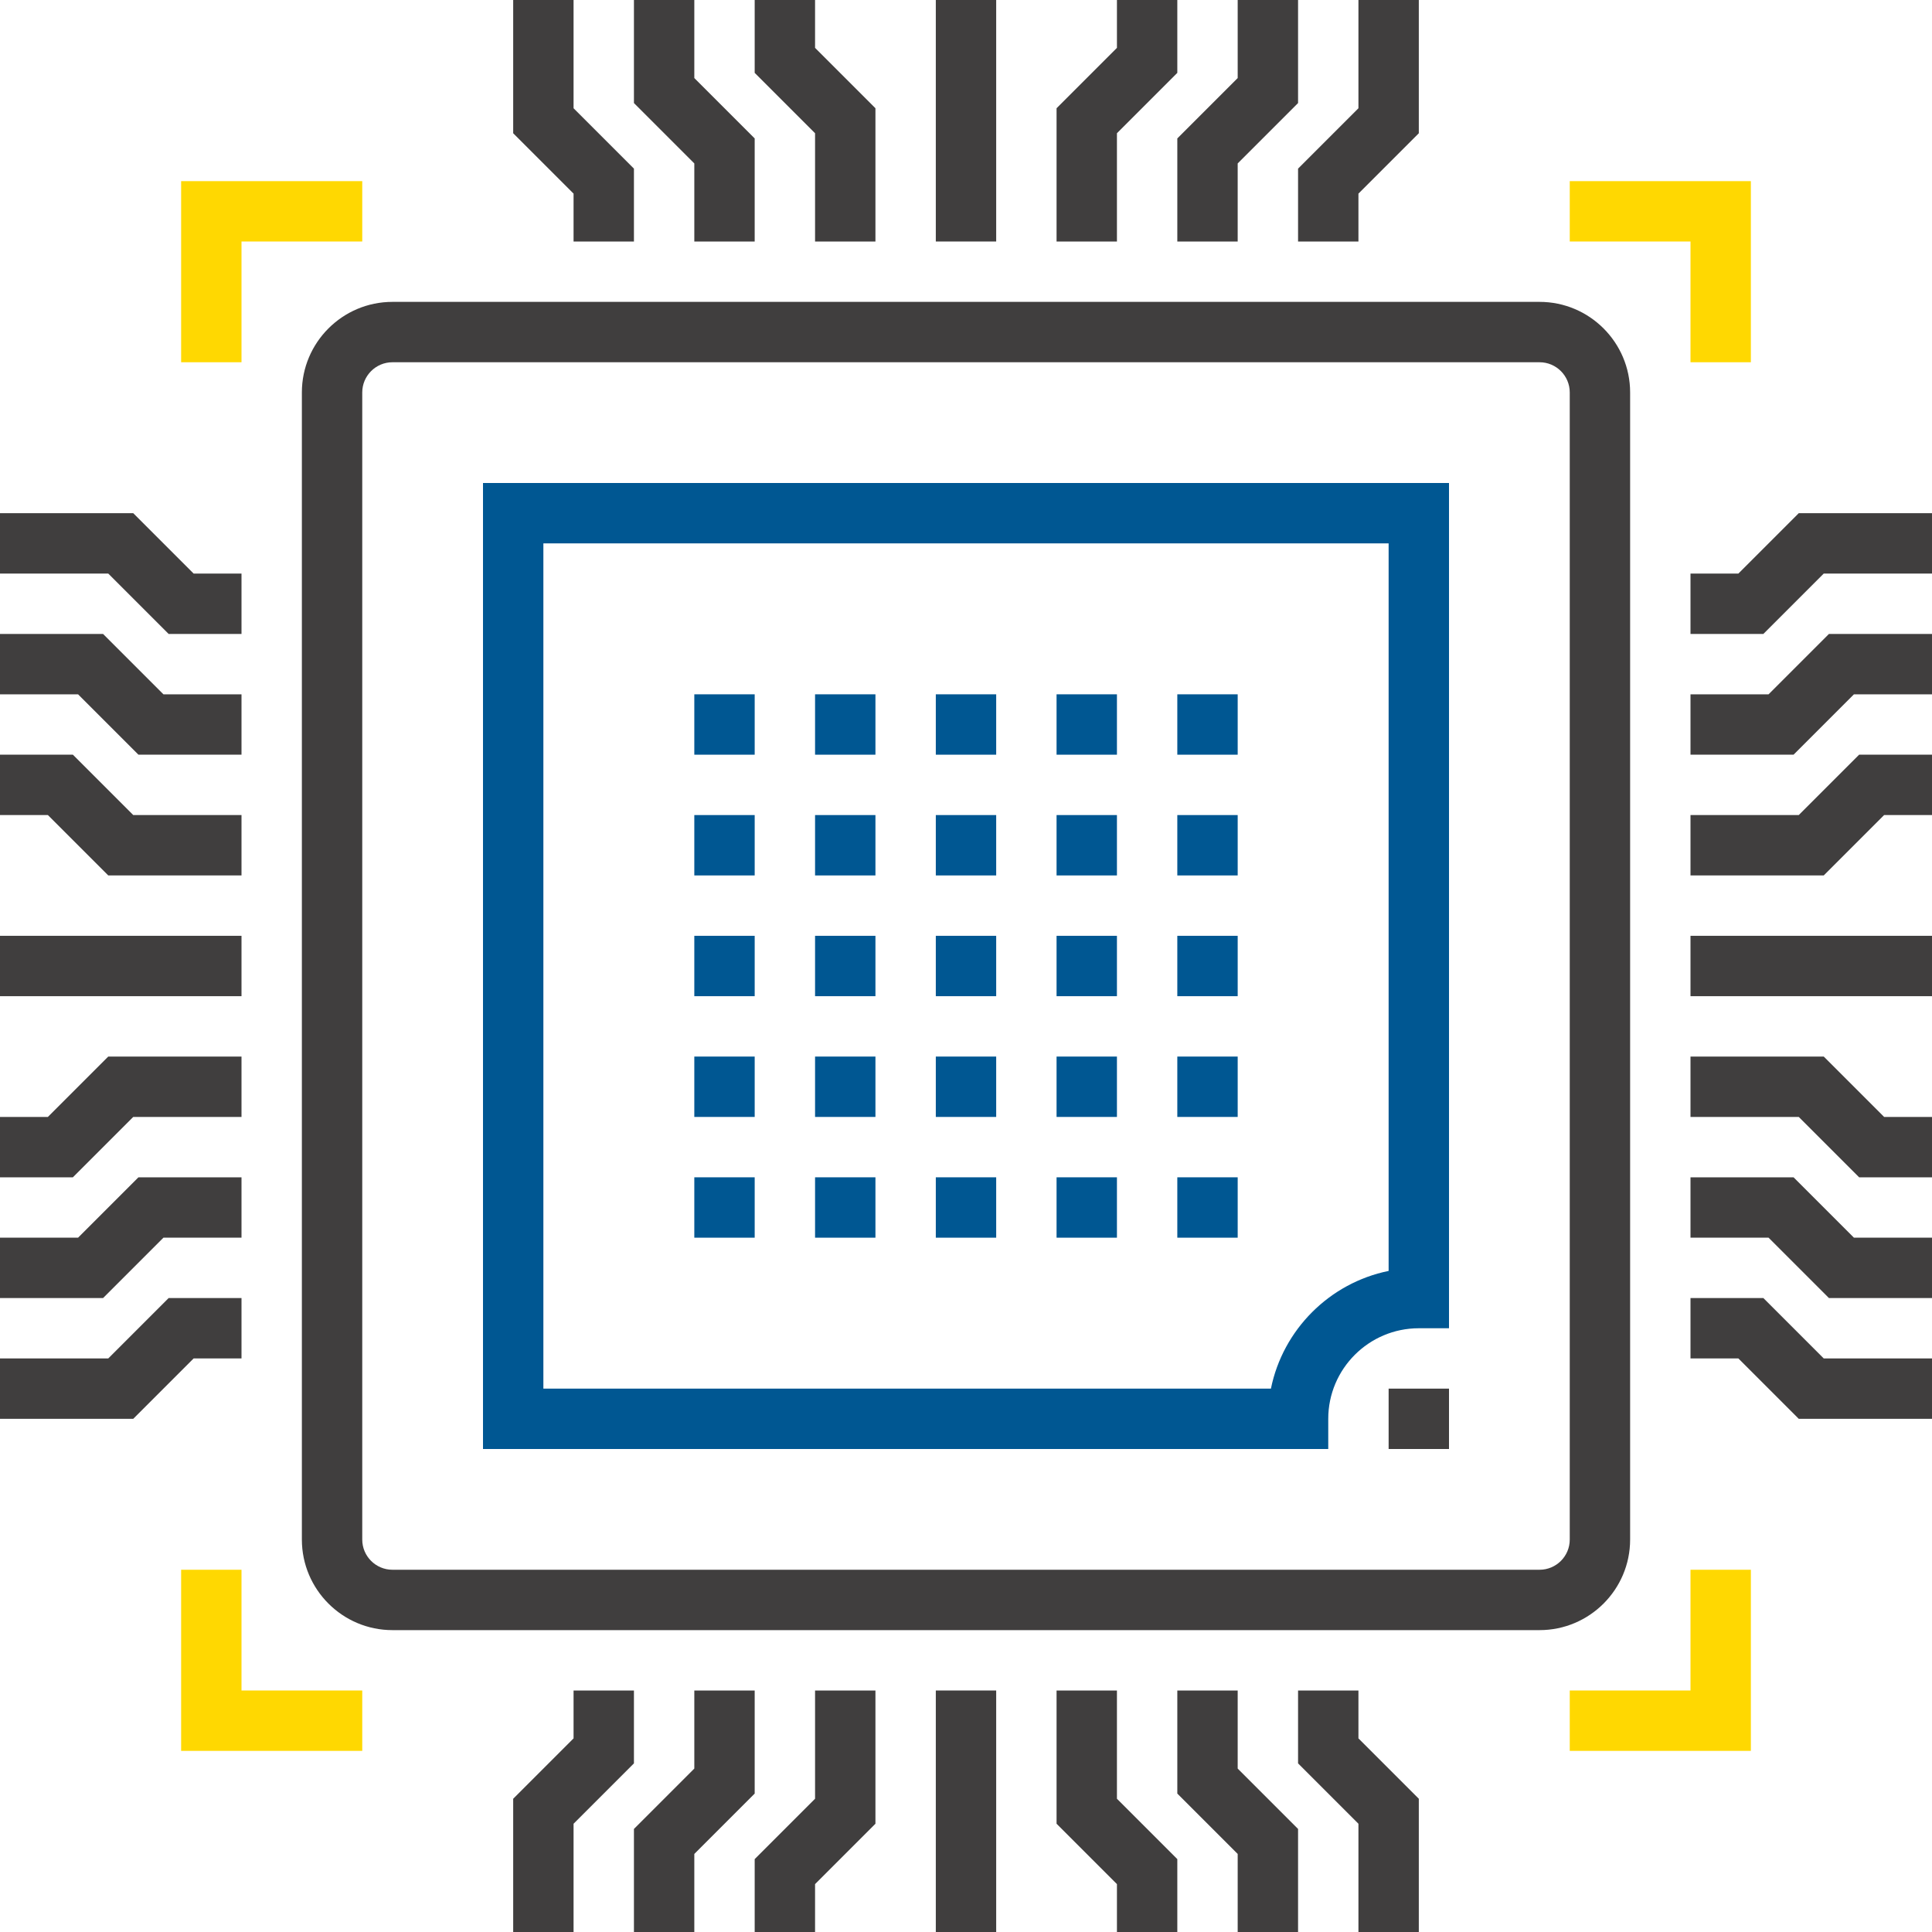 <?xml version="1.0" encoding="iso-8859-1"?>
<!-- Generator: Adobe Illustrator 19.0.0, SVG Export Plug-In . SVG Version: 6.00 Build 0)  -->
<svg version="1.1" id="Capa_1" xmlns="http://www.w3.org/2000/svg" xmlns:xlink="http://www.w3.org/1999/xlink" x="0px" y="0px"
	 viewBox="0 0 512 512" style="enable-background:new 0 0 512 512;" xml:space="preserve">
<g>
	<polygon style="fill:#403E3E;" points="168,64 152,64 152,51.312 136,35.312 136,0 152,0 152,28.688 168,44.688 	"/>
	<polygon style="fill:#403E3E;" points="200,64 184,64 184,43.312 168,27.312 168,0 184,0 184,20.688 200,36.688 	"/>
	<polygon style="fill:#403E3E;" points="232,64 216,64 216,35.312 200,19.312 200,0 216,0 216,12.688 232,28.688 	"/>
	<polygon style="fill:#403E3E;" points="360,64 344,64 344,44.688 360,28.688 360,0 376,0 376,35.312 360,51.312 	"/>
	<polygon style="fill:#403E3E;" points="328,64 312,64 312,36.688 328,20.688 328,0 344,0 344,27.312 328,43.312 	"/>
	<polygon style="fill:#403E3E;" points="296,64 280,64 280,28.688 296,12.688 296,0 312,0 312,19.312 296,35.312 	"/>
	<rect x="248" style="fill:#403E3E;" width="16" height="64"/>
	<polygon style="fill:#403E3E;" points="376,512 360,512 360,483.312 344,467.312 344,448 360,448 360,460.688 376,476.688 	"/>
	<polygon style="fill:#403E3E;" points="344,512 328,512 328,491.312 312,475.312 312,448 328,448 328,468.688 344,484.688 	"/>
	<polygon style="fill:#403E3E;" points="312,512 296,512 296,499.312 280,483.312 280,448 296,448 296,476.688 312,492.688 	"/>
	<polygon style="fill:#403E3E;" points="152,512 136,512 136,476.688 152,460.688 152,448 168,448 168,467.312 152,483.312 	"/>
	<polygon style="fill:#403E3E;" points="184,512 168,512 168,484.688 184,468.688 184,448 200,448 200,475.312 184,491.312 	"/>
	<polygon style="fill:#403E3E;" points="216,512 200,512 200,492.688 216,476.688 216,448 232,448 232,483.312 216,499.312 	"/>
	<rect x="248" y="448" style="fill:#403E3E;" width="16" height="64"/>
	<polygon style="fill:#403E3E;" points="35.312,376 0,376 0,360 28.688,360 44.688,344 64,344 64,360 51.312,360 	"/>
	<polygon style="fill:#403E3E;" points="27.312,344 0,344 0,328 20.688,328 36.688,312 64,312 64,328 43.312,328 	"/>
	<polygon style="fill:#403E3E;" points="19.312,312 0,312 0,296 12.688,296 28.688,280 64,280 64,296 35.312,296 	"/>
	<polygon style="fill:#403E3E;" points="64,168 44.688,168 28.688,152 0,152 0,136 35.312,136 51.312,152 64,152 	"/>
	<polygon style="fill:#403E3E;" points="64,200 36.688,200 20.688,184 0,184 0,168 27.312,168 43.312,184 64,184 	"/>
	<polygon style="fill:#403E3E;" points="64,232 28.688,232 12.688,216 0,216 0,200 19.312,200 35.312,216 64,216 	"/>
	<rect y="248" style="fill:#403E3E;" width="64" height="16"/>
	<polygon style="fill:#403E3E;" points="467.312,168 448,168 448,152 460.688,152 476.688,136 512,136 512,152 483.312,152 	"/>
	<polygon style="fill:#403E3E;" points="475.312,200 448,200 448,184 468.688,184 484.688,168 512,168 512,184 491.312,184 	"/>
	<polygon style="fill:#403E3E;" points="483.312,232 448,232 448,216 476.688,216 492.688,200 512,200 512,216 499.312,216 	"/>
	<polygon style="fill:#403E3E;" points="512,376 476.688,376 460.688,360 448,360 448,344 467.312,344 483.312,360 512,360 	"/>
	<polygon style="fill:#403E3E;" points="512,344 484.688,344 468.688,328 448,328 448,312 475.312,312 491.312,328 512,328 	"/>
	<polygon style="fill:#403E3E;" points="512,312 492.688,312 476.688,296 448,296 448,280 483.312,280 499.312,296 512,296 	"/>
	<rect x="448" y="248" style="fill:#403E3E;" width="64" height="16"/>
</g>
<g>
	<rect x="184" y="184" style="fill:#005792;" width="16" height="16"/>
	<rect x="216" y="184" style="fill:#005792;" width="16" height="16"/>
	<rect x="248" y="184" style="fill:#005792;" width="16" height="16"/>
	<rect x="280" y="184" style="fill:#005792;" width="16" height="16"/>
	<rect x="312" y="184" style="fill:#005792;" width="16" height="16"/>
	<rect x="184" y="216" style="fill:#005792;" width="16" height="16"/>
	<rect x="216" y="216" style="fill:#005792;" width="16" height="16"/>
	<rect x="248" y="216" style="fill:#005792;" width="16" height="16"/>
	<rect x="280" y="216" style="fill:#005792;" width="16" height="16"/>
	<rect x="312" y="216" style="fill:#005792;" width="16" height="16"/>
	<rect x="184" y="248" style="fill:#005792;" width="16" height="16"/>
	<rect x="216" y="248" style="fill:#005792;" width="16" height="16"/>
	<rect x="248" y="248" style="fill:#005792;" width="16" height="16"/>
	<rect x="280" y="248" style="fill:#005792;" width="16" height="16"/>
	<rect x="312" y="248" style="fill:#005792;" width="16" height="16"/>
	<rect x="184" y="280" style="fill:#005792;" width="16" height="16"/>
	<rect x="216" y="280" style="fill:#005792;" width="16" height="16"/>
	<rect x="248" y="280" style="fill:#005792;" width="16" height="16"/>
	<rect x="280" y="280" style="fill:#005792;" width="16" height="16"/>
	<rect x="312" y="280" style="fill:#005792;" width="16" height="16"/>
	<rect x="184" y="312" style="fill:#005792;" width="16" height="16"/>
	<rect x="216" y="312" style="fill:#005792;" width="16" height="16"/>
	<rect x="248" y="312" style="fill:#005792;" width="16" height="16"/>
	<rect x="280" y="312" style="fill:#005792;" width="16" height="16"/>
	<rect x="312" y="312" style="fill:#005792;" width="16" height="16"/>
</g>
<g>
	<path style="fill:#403E3E;" d="M408,432H104c-13.232,0-24-10.768-24-24V104c0-13.232,10.768-24,24-24h304c13.232,0,24,10.768,24,24
		v304C432,421.232,421.232,432,408,432z M104,96c-4.408,0-8,3.592-8,8v304c0,4.416,3.592,8,8,8h304c4.416,0,8-3.584,8-8V104
		c0-4.408-3.584-8-8-8H104z"/>
	<rect x="368" y="368" style="fill:#403E3E;" width="16" height="16"/>
</g>
<path style="fill:#005792;" d="M352,384H128V128h256v224h-8c-13.232,0-24,10.768-24,24V384z M144,368h192.808
	c3.184-15.648,15.544-28.008,31.192-31.192V144H144V368z"/>
<g>
	<polygon style="fill:#ffd801;" points="464,96 448,96 448,64 416,64 416,48 464,48 	"/>
	<polygon style="fill:#ffd801;" points="64,96 48,96 48,48 96,48 96,64 64,64 	"/>
	<polygon style="fill:#ffd801;" points="96,464 48,464 48,416 64,416 64,448 96,448 	"/>
	<polygon style="fill:#ffd801;" points="464,464 416,464 416,448 448,448 448,416 464,416 	"/>
</g>
<g>
</g>
<g>
</g>
<g>
</g>
<g>
</g>
<g>
</g>
<g>
</g>
<g>
</g>
<g>
</g>
<g>
</g>
<g>
</g>
<g>
</g>
<g>
</g>
<g>
</g>
<g>
</g>
<g>
</g>
</svg>
